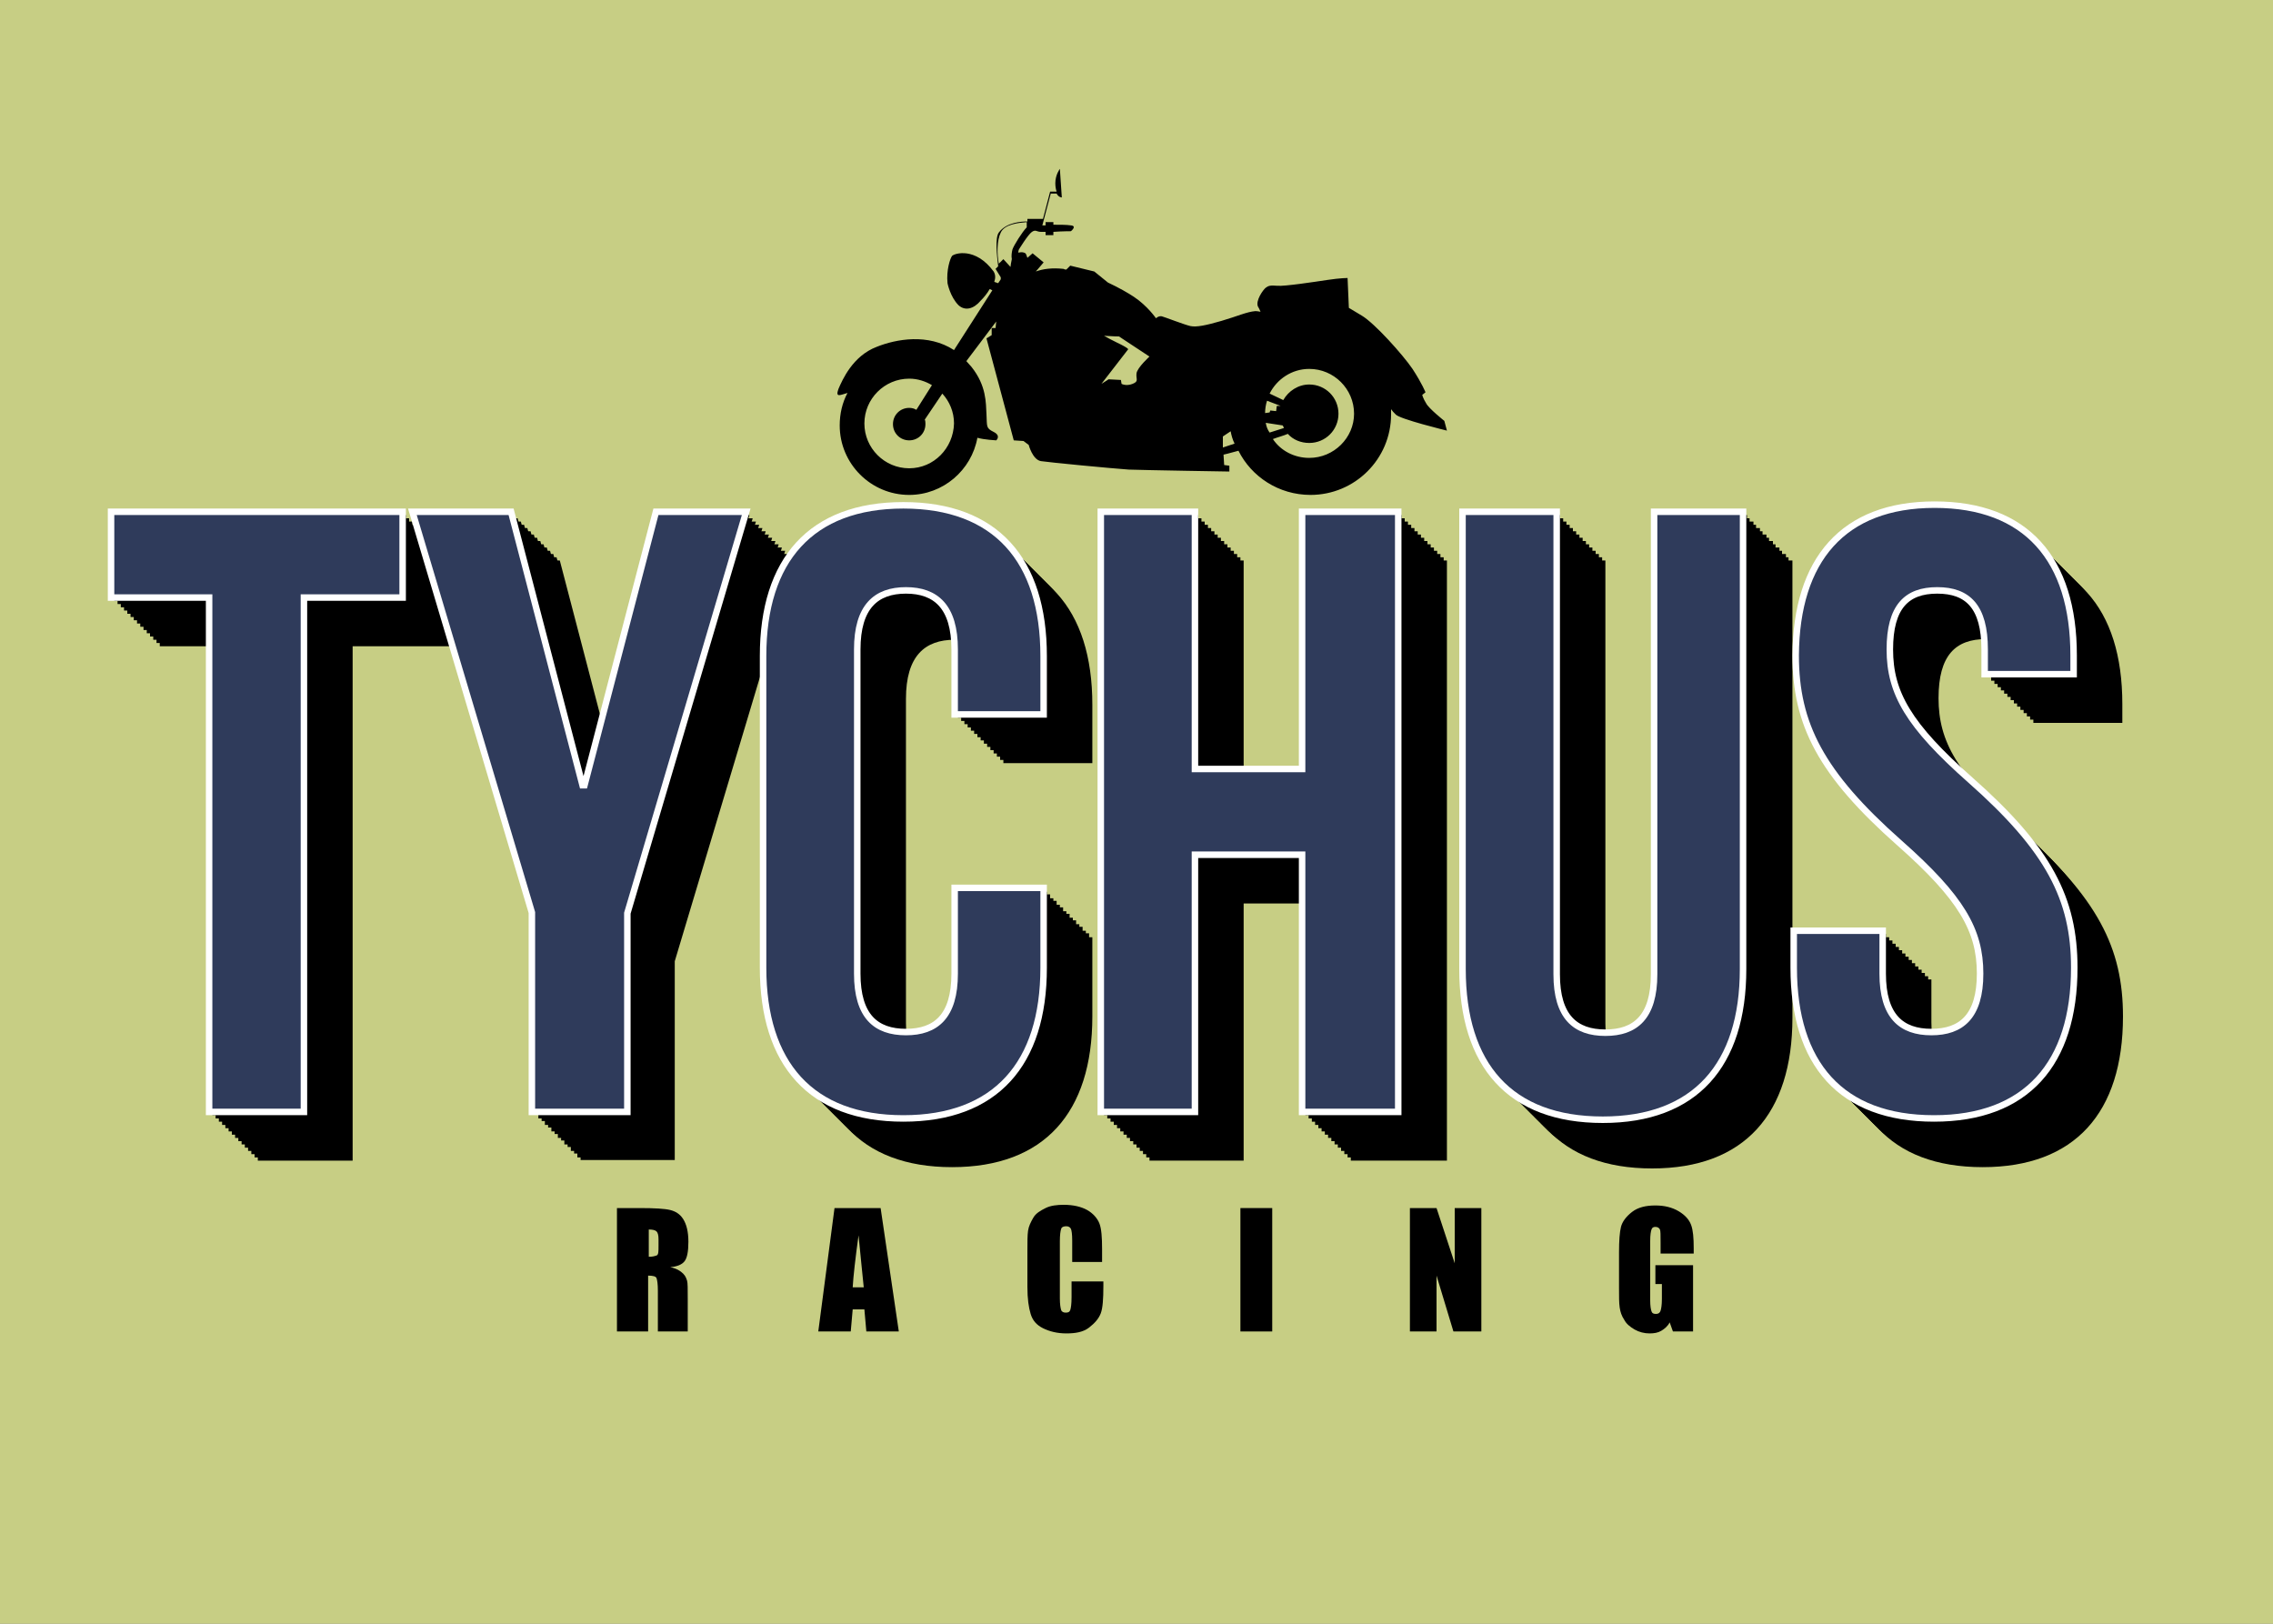 <?xml version="1.0" encoding="utf-8"?>
<!-- Generator: Adobe Illustrator 22.0.1, SVG Export Plug-In . SVG Version: 6.00 Build 0)  -->
<svg version="1.1" xmlns="http://www.w3.org/2000/svg" xmlns:xlink="http://www.w3.org/1999/xlink" x="0px" y="0px"
	 viewBox="0 0 350 250" style="enable-background:new 0 0 350 250;" xml:space="preserve">
<rect x="0" y="0" width="350" height="250" fill="#808080" stroke="none"/>
<style type="text/css">
	.st0{fill:#C7CE84;stroke:#FFFFFF;}
	.st1{fill:#2F3B5B;}
	.st2{fill:none;stroke:#FFFFFF;}
</style>
<g id="Layer_2">
	<rect x="-3.5" y="-5.5" class="st0" width="356" height="258"/>
</g>
<g id="Layer_3">
	<path d="M222.8,66.3l-0.4-1.5c0,0-2.4-1.9-2.8-2.7c-0.5-0.8-0.6-1.3-0.6-1.3l0.5-0.4c0,0-0.5-1.3-2-3.6c-1.5-2.2-5.8-7-7.8-8.2
		c-2-1.2-2-1.2-2-1.2l-0.2-4.6c0,0-1.1,0-3.1,0.3s-6.6,1-7.7,0.9c-1.1-0.1-1.4,0-1.8,0.3c-0.4,0.3-1.6,2-1.2,2.9
		c0.2,0.3,0.3,0.6,0.4,0.8c-0.1,0-0.4-0.1-0.8-0.1c-1.3,0.1-2.8,0.8-5.2,1.5c-2.4,0.7-3.9,1-4.8,0.8c-0.9-0.2-4-1.4-4.4-1.5
		c-0.5-0.1-0.9,0.3-0.9,0.3s-1.3-1.9-3.4-3.3c-0.9-0.6-2.3-1.4-4-2.2l-2.1-1.7l-3.7-0.9l-0.6,0.6c-0.1,0-0.3,0-0.4-0.1
		c-1.8-0.2-3.2,0-4.3,0.4l1.2-1.4L159,39l-0.8,0.7c-0.1-0.3-0.2-0.6-0.3-0.7c-0.3-0.2-0.7-0.2-1.1-0.1c0-0.3,0.1-0.5,0.1-0.5
		s1.4-2.3,2-2.7c0.6-0.4,0.7,0,1.4,0c0.1,0,0.4,0,0.7,0v0.5h1.2v-0.5c1.3-0.1,2.7-0.1,2.7-0.1s1-0.8,0-0.9c-0.7-0.1-1.7-0.1-2.7-0.1
		v-0.4h-1.2v0.5c-0.1,0-0.3,0-0.5,0l1.3-4.9l0.9,0c0.3,0.6,0.8,0.6,0.8,0.6l-0.3-4.4c0,0-0.7,0.9-0.7,2.2c0,0.6,0.1,1,0.2,1.3h-1
		l-1.1,4.2h-2.4v0.4c-0.9,0-3.2,0.1-4.4,1.7c-0.6,0.8-0.3,3.5-0.1,5.2l-0.4,0.4l0.8,1.3c0,0,0,0,0,0.1l0,0l0,0.2l0,0l-0.4,0.6
		l-0.6-0.2c0.2-0.6,0.2-1.1-0.1-1.6c-2.8-3.8-6-2.8-6.4-2.4c-0.3,0.4-0.9,2.2-0.7,4.2c0,0,0.4,2.1,1.7,3.4c1,0.9,2.3,0.6,3.4-0.7
		c0.5-0.5,1-1.1,1.4-1.8l0.4,0.2l-5.9,9.2c-4-2.6-8.9-1.7-11.9-0.5c-3.7,1.4-5.3,5.1-5.9,6.5c-0.5,1.4,0.3,0.9,1.4,0.6l0,0
		c-0.8,1.5-1.2,3.2-1.2,5c0,5.9,4.8,10.7,10.7,10.7c5.2,0,9.6-3.8,10.5-8.8c1,0.3,2.9,0.4,2.9,0.4s0.8-0.7-0.4-1.3
		c-1.2-0.6-1-0.8-1.1-2.7c-0.1-1.8,0-4.4-2.3-7.3c-0.3-0.3-0.5-0.6-0.8-0.9l4.6-6.1l-0.1,1h-0.6v1.1l-0.8,0.5l4.2,15.7l1.5,0.1
		l0.8,0.6c0,0,0.6,2.3,1.9,2.5c1.3,0.2,10.7,1.1,13.5,1.3c2.8,0.1,15.5,0.3,15.5,0.3v-0.9l-0.8-0.1l-0.1-1.6c0,0,0.9-0.2,2.3-0.6
		c2,4,6.2,6.8,11.1,6.8c6.8,0,12.4-5.5,12.4-12.4c0-0.3,0-0.5,0-0.8c0.2,0.3,0.4,0.5,0.7,0.8C215.4,64.5,222.8,66.3,222.8,66.3z
		 M140,72.1c-3.8,0-6.9-3.1-6.9-6.9c0-3.8,3.1-6.9,6.9-6.9c1.3,0,2.5,0.4,3.5,1l-2.4,3.8c-0.3-0.2-0.7-0.3-1.1-0.3
		c-1.4,0-2.5,1.1-2.5,2.5c0,1.4,1.1,2.5,2.5,2.5s2.5-1.1,2.5-2.5c0-0.2,0-0.5-0.1-0.7l2.7-4c1.1,1.2,1.8,2.8,1.8,4.6
		C146.8,69,143.8,72.1,140,72.1z M154.5,39.9l-0.7,0.7c-0.3-1.5-0.3-3.6,0.3-4.8c0.6-1.3,2.8-1.5,4-1.6v0.8c-0.7,0.7-2,2.8-2.2,3.4
		c-0.1,0.4-0.2,1-0.1,1.5c-0.1,0.5-0.2,1-0.2,1.2L154.5,39.9z M175,57.5c-0.1,0.9,0.4,1.2-0.6,1.6c-1,0.4-1.7,0-1.7,0l-0.1-0.6
		l-1.9-0.1c0,0-0.6,0.4-1.1,0.7l4.1-5.3c0,0,0.3-0.1-1.8-1.1c-0.8-0.4-1.4-0.7-1.9-1c1.4,0.1,2.3,0.1,2.3,0.1l4.7,3.1
		C177.1,54.8,175.1,56.6,175,57.5z M188.3,68.9l0-1.7l1.2-0.8c0.1,0.6,0.3,1.3,0.6,1.9L188.3,68.9z M194.8,63.6
		c0-0.6,0.1-1.3,0.3-1.9l2.1,0.8h-0.6l-0.1,0.8l-0.9-0.1l-0.1,0.3L194.8,63.6L194.8,63.6z M194.9,65.1l2.6,0.4
		c0.1,0.1,0.1,0.2,0.2,0.4l-2.2,0.7C195.2,66.2,195,65.7,194.9,65.1z M201.6,70.5c-2.3,0-4.4-1.1-5.6-2.9c0.8-0.3,1.6-0.5,2.3-0.8
		c0.8,0.9,2,1.4,3.3,1.4c2.5,0,4.5-2,4.5-4.5c0-2.5-2-4.5-4.5-4.5c-1.7,0-3.2,1-4,2.4l-2.1-1c1.1-2.2,3.4-3.8,6.1-3.8
		c3.8,0,6.9,3.1,6.9,6.9C208.5,67.4,205.4,70.5,201.6,70.5z"/>
</g>
<g id="Layer_4">
	<g>
		<path d="M95,186h3.5c2.3,0,3.9,0.1,4.7,0.3s1.5,0.6,2,1.4s0.8,1.9,0.8,3.5c0,1.5-0.2,2.5-0.6,3s-1.1,0.8-2.2,0.9
			c1,0.2,1.6,0.6,2,1s0.5,0.8,0.6,1.1s0.1,1.3,0.1,2.8v5h-4.6v-6.3c0-1-0.1-1.6-0.2-1.9s-0.6-0.4-1.3-0.4v8.6H95V186z M99.9,189.3
			v4.2c0.6,0,0.9-0.1,1.2-0.2s0.3-0.6,0.3-1.5v-1c0-0.6-0.1-1-0.3-1.2S100.5,189.3,99.9,189.3z"/>
		<path d="M135.6,186l2.8,19h-5l-0.3-3.4h-1.8l-0.3,3.4H126l2.5-19H135.6z M133,198.2c-0.2-2.1-0.5-4.8-0.8-8
			c-0.5,3.6-0.8,6.3-0.9,8H133z"/>
		<path d="M170,194.3h-4.9V191c0-1-0.1-1.6-0.2-1.8c-0.1-0.2-0.3-0.4-0.7-0.4c-0.4,0-0.7,0.1-0.8,0.4s-0.2,0.9-0.2,1.9v8.8
			c0,0.9,0.1,1.5,0.2,1.8s0.4,0.4,0.7,0.4c0.4,0,0.6-0.1,0.7-0.4s0.2-0.9,0.2-2v-2.4h4.9v0.7c0,2-0.1,3.4-0.4,4.2
			c-0.3,0.8-0.9,1.5-1.8,2.2s-2.1,0.9-3.5,0.9c-1.4,0-2.6-0.3-3.6-0.8s-1.6-1.2-1.9-2.2s-0.5-2.3-0.5-4.2v-5.5c0-1.4,0-2.4,0.1-3.1
			s0.4-1.3,0.8-2s1.1-1.1,1.9-1.5s1.8-0.5,2.8-0.5c1.5,0,2.7,0.3,3.6,0.8s1.6,1.3,1.9,2.1s0.4,2.1,0.4,3.9V194.3z"/>
		<path d="M195.9,186v19H191v-19H195.9z"/>
		<path d="M228.1,186v19h-4.3l-2.6-8.6v8.6h-4.1v-19h4.1l2.8,8.5V186H228.1z"/>
		<path d="M260.6,193h-4.9v-1.7c0-1.1,0-1.8-0.1-2s-0.3-0.4-0.7-0.4c-0.3,0-0.5,0.1-0.6,0.4s-0.2,0.8-0.2,1.8v9.1
			c0,0.9,0.1,1.4,0.2,1.7s0.3,0.4,0.7,0.4c0.4,0,0.6-0.2,0.7-0.5s0.2-0.9,0.2-1.8v-2.3h-1v-2.9h5.8V205h-3.1l-0.5-1.4
			c-0.3,0.6-0.8,1-1.3,1.3s-1.1,0.4-1.8,0.4c-0.8,0-1.6-0.2-2.3-0.6c-0.7-0.4-1.3-0.9-1.6-1.5c-0.4-0.6-0.6-1.2-0.7-1.9
			s-0.1-1.6-0.1-2.9v-5.6c0-1.8,0.1-3.1,0.3-3.9s0.8-1.6,1.7-2.3s2.1-1,3.6-1c1.4,0,2.6,0.3,3.6,0.9s1.6,1.3,1.9,2.1s0.4,2,0.4,3.6
			V193z"/>
	</g>
</g>
<g id="Layer_1">
	<g>
		<g>
			<path d="M17.1,78.8h44.9V92H46.8v79.2H32.2V92H17.1V78.8z"/>
			<path d="M81.9,140.5L63.5,78.8h15.2l11,42.1h0.3l11-42.1h13.9l-18.3,61.8v30.6H81.9V140.5z"/>
			<path d="M160.7,136.7V149c0,14.8-7.4,23.2-21.6,23.2s-21.6-8.4-21.6-23.2v-48c0-14.8,7.4-23.2,21.6-23.2s21.6,8.4,21.6,23.2v9
				h-13.7V100c0-6.6-2.9-9.1-7.5-9.1s-7.5,2.5-7.5,9.1v49.9c0,6.6,2.9,9,7.5,9s7.5-2.4,7.5-9v-13.2H160.7z"/>
			<path d="M184,171.2h-14.5V78.8H184v39.6h16.5V78.8h14.8v92.4h-14.8v-39.6H184V171.2z"/>
			<path d="M239.7,78.8V150c0,6.6,2.9,9,7.5,9s7.5-2.4,7.5-9V78.8h13.7v70.4c0,14.8-7.4,23.2-21.6,23.2c-14.3,0-21.6-8.4-21.6-23.2
				V78.8H239.7z"/>
			<path d="M297.9,77.7c14.1,0,21.4,8.4,21.4,23.2v2.9h-13.7V100c0-6.6-2.6-9.1-7.3-9.1s-7.3,2.5-7.3,9.1c0,6.7,2.9,11.7,12.4,20.1
				c12.1,10.7,16,18.3,16,28.9c0,14.8-7.4,23.2-21.6,23.2c-14.3,0-21.6-8.4-21.6-23.2v-5.7h13.7v6.6c0,6.6,2.9,9,7.5,9
				s7.5-2.4,7.5-9c0-6.7-2.9-11.7-12.4-20.1c-12.1-10.7-16-18.3-16-28.9C276.6,86.2,283.8,77.7,297.9,77.7z"/>
		</g>
	</g>
	<g>
		<g>
			<g>
				<path d="M24.6,86.3h44.9v13.2H54.3v79.2H39.7V99.5H24.6V86.3z"/>
				<path d="M89.4,148L71,86.3h15.2l11,42.1h0.3l11-42.1h13.9L103.9,148v30.6H89.4V148z"/>
				<path d="M168.2,144.2v12.3c0,14.8-7.4,23.2-21.6,23.2s-21.6-8.4-21.6-23.2v-48c0-14.8,7.4-23.2,21.6-23.2s21.6,8.4,21.6,23.2v9
					h-13.7v-9.9c0-6.6-2.9-9.1-7.5-9.1s-7.5,2.5-7.5,9.1v49.9c0,6.6,2.9,9,7.5,9s7.5-2.4,7.5-9v-13.2H168.2z"/>
				<path d="M191.5,178.7H177V86.3h14.5v39.6H208V86.3h14.8v92.4H208v-39.6h-16.5V178.7z"/>
				<path d="M247.2,86.3v71.3c0,6.6,2.9,9,7.5,9s7.5-2.4,7.5-9V86.3H276v70.4c0,14.8-7.4,23.2-21.6,23.2c-14.3,0-21.6-8.4-21.6-23.2
					V86.3H247.2z"/>
				<path d="M305.4,85.2c14.1,0,21.4,8.4,21.4,23.2v2.9h-13.7v-3.8c0-6.6-2.6-9.1-7.3-9.1s-7.3,2.5-7.3,9.1
					c0,6.7,2.9,11.7,12.4,20.1c12.1,10.7,16,18.3,16,28.9c0,14.8-7.4,23.2-21.6,23.2c-14.3,0-21.6-8.4-21.6-23.2v-5.7h13.7v6.6
					c0,6.6,2.9,9,7.5,9s7.5-2.4,7.5-9c0-6.7-2.9-11.7-12.4-20.1c-12.1-10.7-16-18.3-16-28.9C284.1,93.7,291.3,85.2,305.4,85.2z"/>
			</g>
		</g>
		<g>
			<g>
				<path d="M24.1,85.8h44.9V99H53.8v79.2H39.2V99H24.1V85.8z"/>
				<path d="M88.9,147.5L70.5,85.8h15.2l11,42.1h0.3l11-42.1h13.9l-18.3,61.8v30.6H88.9V147.5z"/>
				<path d="M167.7,143.7V156c0,14.8-7.4,23.2-21.6,23.2s-21.6-8.4-21.6-23.2v-48c0-14.8,7.4-23.2,21.6-23.2s21.6,8.4,21.6,23.2v9
					h-13.7V107c0-6.6-2.9-9.1-7.5-9.1s-7.5,2.5-7.5,9.1v49.9c0,6.6,2.9,9,7.5,9s7.5-2.4,7.5-9v-13.2H167.7z"/>
				<path d="M191,178.2h-14.5V85.8H191v39.6h16.5V85.8h14.8v92.4h-14.8v-39.6H191V178.2z"/>
				<path d="M246.7,85.8V157c0,6.6,2.9,9,7.5,9s7.5-2.4,7.5-9V85.8h13.7v70.4c0,14.8-7.4,23.2-21.6,23.2c-14.3,0-21.6-8.4-21.6-23.2
					V85.8H246.7z"/>
				<path d="M304.9,84.7c14.1,0,21.4,8.4,21.4,23.2v2.9h-13.7V107c0-6.6-2.6-9.1-7.3-9.1s-7.3,2.5-7.3,9.1c0,6.7,2.9,11.7,12.4,20.1
					c12.1,10.7,16,18.3,16,28.9c0,14.8-7.4,23.2-21.6,23.2c-14.3,0-21.6-8.4-21.6-23.2v-5.7h13.7v6.6c0,6.6,2.9,9,7.5,9
					s7.5-2.4,7.5-9c0-6.7-2.9-11.7-12.4-20.1c-12.1-10.7-16-18.3-16-28.9C283.6,93.2,290.8,84.7,304.9,84.7z"/>
			</g>
		</g>
		<g>
			<g>
				<path d="M23.6,85.3h44.9v13.2H53.3v79.2H38.7V98.5H23.6V85.3z"/>
				<path d="M88.4,147L70,85.3h15.2l11,42.1h0.3l11-42.1h13.9L102.9,147v30.6H88.4V147z"/>
				<path d="M167.2,143.2v12.3c0,14.8-7.4,23.2-21.6,23.2s-21.6-8.4-21.6-23.2v-48c0-14.8,7.4-23.2,21.6-23.2s21.6,8.4,21.6,23.2v9
					h-13.7v-9.9c0-6.6-2.9-9.1-7.5-9.1s-7.5,2.5-7.5,9.1v49.9c0,6.6,2.9,9,7.5,9s7.5-2.4,7.5-9v-13.2H167.2z"/>
				<path d="M190.5,177.7H176V85.3h14.5v39.6H207V85.3h14.8v92.4H207v-39.6h-16.5V177.7z"/>
				<path d="M246.2,85.3v71.3c0,6.6,2.9,9,7.5,9s7.5-2.4,7.5-9V85.3H275v70.4c0,14.8-7.4,23.2-21.6,23.2c-14.3,0-21.6-8.4-21.6-23.2
					V85.3H246.2z"/>
				<path d="M304.4,84.2c14.1,0,21.4,8.4,21.4,23.2v2.9h-13.7v-3.8c0-6.6-2.6-9.1-7.3-9.1s-7.3,2.5-7.3,9.1
					c0,6.7,2.9,11.7,12.4,20.1c12.1,10.7,16,18.3,16,28.9c0,14.8-7.4,23.2-21.6,23.2c-14.3,0-21.6-8.4-21.6-23.2v-5.7h13.7v6.6
					c0,6.6,2.9,9,7.5,9s7.5-2.4,7.5-9c0-6.7-2.9-11.7-12.4-20.1c-12.1-10.7-16-18.3-16-28.9C283.1,92.7,290.3,84.2,304.4,84.2z"/>
			</g>
		</g>
		<g>
			<g>
				<path d="M23.1,84.8h44.9V98H52.8v79.2H38.2V98H23.1V84.8z"/>
				<path d="M87.9,146.5L69.5,84.8h15.2l11,42.1h0.3l11-42.1h13.9l-18.3,61.8v30.6H87.9V146.5z"/>
				<path d="M166.7,142.7V155c0,14.8-7.4,23.2-21.6,23.2s-21.6-8.4-21.6-23.2v-48c0-14.8,7.4-23.2,21.6-23.2s21.6,8.4,21.6,23.2v9
					h-13.7V106c0-6.6-2.9-9.1-7.5-9.1s-7.5,2.5-7.5,9.1v49.9c0,6.6,2.9,9,7.5,9s7.5-2.4,7.5-9v-13.2H166.7z"/>
				<path d="M190,177.2h-14.5V84.8H190v39.6h16.5V84.8h14.8v92.4h-14.8v-39.6H190V177.2z"/>
				<path d="M245.7,84.8V156c0,6.6,2.9,9,7.5,9s7.5-2.4,7.5-9V84.8h13.7v70.4c0,14.8-7.4,23.2-21.6,23.2c-14.3,0-21.6-8.4-21.6-23.2
					V84.8H245.7z"/>
				<path d="M303.9,83.7c14.1,0,21.4,8.4,21.4,23.2v2.9h-13.7V106c0-6.6-2.6-9.1-7.3-9.1s-7.3,2.5-7.3,9.1c0,6.7,2.9,11.7,12.4,20.1
					c12.1,10.7,16,18.3,16,28.9c0,14.8-7.4,23.2-21.6,23.2c-14.3,0-21.6-8.4-21.6-23.2v-5.7h13.7v6.6c0,6.6,2.9,9,7.5,9
					s7.5-2.4,7.5-9c0-6.7-2.9-11.7-12.4-20.1c-12.1-10.7-16-18.3-16-28.9C282.6,92.2,289.8,83.7,303.9,83.7z"/>
			</g>
		</g>
		<g>
			<g>
				<path d="M22.6,84.3h44.9v13.2H52.3v79.2H37.7V97.5H22.6V84.3z"/>
				<path d="M87.4,146L69,84.3h15.2l11,42.1h0.3l11-42.1h13.9L101.9,146v30.6H87.4V146z"/>
				<path d="M166.2,142.2v12.3c0,14.8-7.4,23.2-21.6,23.2s-21.6-8.4-21.6-23.2v-48c0-14.8,7.4-23.2,21.6-23.2s21.6,8.4,21.6,23.2v9
					h-13.7v-9.9c0-6.6-2.9-9.1-7.5-9.1s-7.5,2.5-7.5,9.1v49.9c0,6.6,2.9,9,7.5,9s7.5-2.4,7.5-9v-13.2H166.2z"/>
				<path d="M189.5,176.7H175V84.3h14.5v39.6H206V84.3h14.8v92.4H206v-39.6h-16.5V176.7z"/>
				<path d="M245.2,84.3v71.3c0,6.6,2.9,9,7.5,9s7.5-2.4,7.5-9V84.3H274v70.4c0,14.8-7.4,23.2-21.6,23.2c-14.3,0-21.6-8.4-21.6-23.2
					V84.3H245.2z"/>
				<path d="M303.4,83.2c14.1,0,21.4,8.4,21.4,23.2v2.9h-13.7v-3.8c0-6.6-2.6-9.1-7.3-9.1s-7.3,2.5-7.3,9.1
					c0,6.7,2.9,11.7,12.4,20.1c12.1,10.7,16,18.3,16,28.9c0,14.8-7.4,23.2-21.6,23.2c-14.3,0-21.6-8.4-21.6-23.2v-5.7h13.7v6.6
					c0,6.6,2.9,9,7.5,9s7.5-2.4,7.5-9c0-6.7-2.9-11.7-12.4-20.1c-12.1-10.7-16-18.3-16-28.9C282.1,91.7,289.3,83.2,303.4,83.2z"/>
			</g>
		</g>
		<g>
			<g>
				<path d="M22.1,83.8h44.9V97H51.8v79.2H37.2V97H22.1V83.8z"/>
				<path d="M86.9,145.5L68.5,83.8h15.2l11,42.1h0.3l11-42.1h13.9l-18.3,61.8v30.6H86.9V145.5z"/>
				<path d="M165.7,141.7V154c0,14.8-7.4,23.2-21.6,23.2s-21.6-8.4-21.6-23.2v-48c0-14.8,7.4-23.2,21.6-23.2s21.6,8.4,21.6,23.2v9
					h-13.7V105c0-6.6-2.9-9.1-7.5-9.1s-7.5,2.5-7.5,9.1v49.9c0,6.6,2.9,9,7.5,9s7.5-2.4,7.5-9v-13.2H165.7z"/>
				<path d="M189,176.2h-14.5V83.8H189v39.6h16.5V83.8h14.8v92.4h-14.8v-39.6H189V176.2z"/>
				<path d="M244.7,83.8V155c0,6.6,2.9,9,7.5,9s7.5-2.4,7.5-9V83.8h13.7v70.4c0,14.8-7.4,23.2-21.6,23.2c-14.3,0-21.6-8.4-21.6-23.2
					V83.8H244.7z"/>
				<path d="M302.9,82.7c14.1,0,21.4,8.4,21.4,23.2v2.9h-13.7V105c0-6.6-2.6-9.1-7.3-9.1s-7.3,2.5-7.3,9.1c0,6.7,2.9,11.7,12.4,20.1
					c12.1,10.7,16,18.3,16,28.9c0,14.8-7.4,23.2-21.6,23.2c-14.3,0-21.6-8.4-21.6-23.2v-5.7h13.7v6.6c0,6.6,2.9,9,7.5,9
					s7.5-2.4,7.5-9c0-6.7-2.9-11.7-12.4-20.1c-12.1-10.7-16-18.3-16-28.9C281.6,91.2,288.8,82.7,302.9,82.7z"/>
			</g>
		</g>
		<g>
			<g>
				<path d="M21.6,83.3h44.9v13.2H51.3v79.2H36.7V96.5H21.6V83.3z"/>
				<path d="M86.4,145L68,83.3h15.2l11,42.1h0.3l11-42.1h13.9L100.9,145v30.6H86.4V145z"/>
				<path d="M165.2,141.2v12.3c0,14.8-7.4,23.2-21.6,23.2s-21.6-8.4-21.6-23.2v-48c0-14.8,7.4-23.2,21.6-23.2s21.6,8.4,21.6,23.2v9
					h-13.7v-9.9c0-6.6-2.9-9.1-7.5-9.1s-7.5,2.5-7.5,9.1v49.9c0,6.6,2.9,9,7.5,9s7.5-2.4,7.5-9v-13.2H165.2z"/>
				<path d="M188.5,175.7H174V83.3h14.5v39.6H205V83.3h14.8v92.4H205v-39.6h-16.5V175.7z"/>
				<path d="M244.2,83.3v71.3c0,6.6,2.9,9,7.5,9s7.5-2.4,7.5-9V83.3H273v70.4c0,14.8-7.4,23.2-21.6,23.2c-14.3,0-21.6-8.4-21.6-23.2
					V83.3H244.2z"/>
				<path d="M302.4,82.2c14.1,0,21.4,8.4,21.4,23.2v2.9h-13.7v-3.8c0-6.6-2.6-9.1-7.3-9.1s-7.3,2.5-7.3,9.1
					c0,6.7,2.9,11.7,12.4,20.1c12.1,10.7,16,18.3,16,28.9c0,14.8-7.4,23.2-21.6,23.2c-14.3,0-21.6-8.4-21.6-23.2v-5.7h13.7v6.6
					c0,6.6,2.9,9,7.5,9s7.5-2.4,7.5-9c0-6.7-2.9-11.7-12.4-20.1c-12.1-10.7-16-18.3-16-28.9C281.1,90.7,288.3,82.2,302.4,82.2z"/>
			</g>
		</g>
		<g>
			<g>
				<path d="M21.1,82.8h44.9V96H50.8v79.2H36.2V96H21.1V82.8z"/>
				<path d="M85.9,144.5L67.5,82.8h15.2l11,42.1h0.3l11-42.1h13.9l-18.3,61.8v30.6H85.9V144.5z"/>
				<path d="M164.7,140.7V153c0,14.8-7.4,23.2-21.6,23.2s-21.6-8.4-21.6-23.2v-48c0-14.8,7.4-23.2,21.6-23.2s21.6,8.4,21.6,23.2v9
					h-13.7V104c0-6.6-2.9-9.1-7.5-9.1s-7.5,2.5-7.5,9.1v49.9c0,6.6,2.9,9,7.5,9s7.5-2.4,7.5-9v-13.2H164.7z"/>
				<path d="M188,175.2h-14.5V82.8H188v39.6h16.5V82.8h14.8v92.4h-14.8v-39.6H188V175.2z"/>
				<path d="M243.7,82.8V154c0,6.6,2.9,9,7.5,9s7.5-2.4,7.5-9V82.8h13.7v70.4c0,14.8-7.4,23.2-21.6,23.2c-14.3,0-21.6-8.4-21.6-23.2
					V82.8H243.7z"/>
				<path d="M301.9,81.7c14.1,0,21.4,8.4,21.4,23.2v2.9h-13.7V104c0-6.6-2.6-9.1-7.3-9.1s-7.3,2.5-7.3,9.1c0,6.7,2.9,11.7,12.4,20.1
					c12.1,10.7,16,18.3,16,28.9c0,14.8-7.4,23.2-21.6,23.2c-14.3,0-21.6-8.4-21.6-23.2v-5.7h13.7v6.6c0,6.6,2.9,9,7.5,9
					s7.5-2.4,7.5-9c0-6.7-2.9-11.7-12.4-20.1c-12.1-10.7-16-18.3-16-28.9C280.6,90.2,287.8,81.7,301.9,81.7z"/>
			</g>
		</g>
		<g>
			<g>
				<path d="M20.6,82.3h44.9v13.2H50.3v79.2H35.7V95.5H20.6V82.3z"/>
				<path d="M85.4,144L67,82.3h15.2l11,42.1h0.3l11-42.1h13.9L99.9,144v30.6H85.4V144z"/>
				<path d="M164.2,140.2v12.3c0,14.8-7.4,23.2-21.6,23.2s-21.6-8.4-21.6-23.2v-48c0-14.8,7.4-23.2,21.6-23.2s21.6,8.4,21.6,23.2v9
					h-13.7v-9.9c0-6.6-2.9-9.1-7.5-9.1s-7.5,2.5-7.5,9.1v49.9c0,6.6,2.9,9,7.5,9s7.5-2.4,7.5-9v-13.2H164.2z"/>
				<path d="M187.5,174.7H173V82.3h14.5v39.6H204V82.3h14.8v92.4H204v-39.6h-16.5V174.7z"/>
				<path d="M243.2,82.3v71.3c0,6.6,2.9,9,7.5,9s7.5-2.4,7.5-9V82.3H272v70.4c0,14.8-7.4,23.2-21.6,23.2c-14.3,0-21.6-8.4-21.6-23.2
					V82.3H243.2z"/>
				<path d="M301.4,81.2c14.1,0,21.4,8.4,21.4,23.2v2.9h-13.7v-3.8c0-6.6-2.6-9.1-7.3-9.1s-7.3,2.5-7.3,9.1
					c0,6.7,2.9,11.7,12.4,20.1c12.1,10.7,16,18.3,16,28.9c0,14.8-7.4,23.2-21.6,23.2c-14.3,0-21.6-8.4-21.6-23.2v-5.7h13.7v6.6
					c0,6.6,2.9,9,7.5,9s7.5-2.4,7.5-9c0-6.7-2.9-11.7-12.4-20.1c-12.1-10.7-16-18.3-16-28.9C280.1,89.7,287.3,81.2,301.4,81.2z"/>
			</g>
		</g>
		<g>
			<g>
				<path d="M20.1,81.8h44.9V95H49.8v79.2H35.2V95H20.1V81.8z"/>
				<path d="M84.9,143.5L66.5,81.8h15.2l11,42.1h0.3l11-42.1h13.9l-18.3,61.8v30.6H84.9V143.5z"/>
				<path d="M163.7,139.7V152c0,14.8-7.4,23.2-21.6,23.2s-21.6-8.4-21.6-23.2v-48c0-14.8,7.4-23.2,21.6-23.2s21.6,8.4,21.6,23.2v9
					h-13.7V103c0-6.6-2.9-9.1-7.5-9.1s-7.5,2.5-7.5,9.1v49.9c0,6.6,2.9,9,7.5,9s7.5-2.4,7.5-9v-13.2H163.7z"/>
				<path d="M187,174.2h-14.5V81.8H187v39.6h16.5V81.8h14.8v92.4h-14.8v-39.6H187V174.2z"/>
				<path d="M242.7,81.8V153c0,6.6,2.9,9,7.5,9s7.5-2.4,7.5-9V81.8h13.7v70.4c0,14.8-7.4,23.2-21.6,23.2c-14.3,0-21.6-8.4-21.6-23.2
					V81.8H242.7z"/>
				<path d="M300.9,80.7c14.1,0,21.4,8.4,21.4,23.2v2.9h-13.7V103c0-6.6-2.6-9.1-7.3-9.1s-7.3,2.5-7.3,9.1c0,6.7,2.9,11.7,12.4,20.1
					c12.1,10.7,16,18.3,16,28.9c0,14.8-7.4,23.2-21.6,23.2c-14.3,0-21.6-8.4-21.6-23.2v-5.7h13.7v6.6c0,6.6,2.9,9,7.5,9
					s7.5-2.4,7.5-9c0-6.7-2.9-11.7-12.4-20.1c-12.1-10.7-16-18.3-16-28.9C279.6,89.2,286.8,80.7,300.9,80.7z"/>
			</g>
		</g>
		<g>
			<g>
				<path d="M19.6,81.3h44.9v13.2H49.3v79.2H34.7V94.5H19.6V81.3z"/>
				<path d="M84.4,143L66,81.3h15.2l11,42.1h0.3l11-42.1h13.9L98.9,143v30.6H84.4V143z"/>
				<path d="M163.2,139.2v12.3c0,14.8-7.4,23.2-21.6,23.2s-21.6-8.4-21.6-23.2v-48c0-14.8,7.4-23.2,21.6-23.2s21.6,8.4,21.6,23.2v9
					h-13.7v-9.9c0-6.6-2.9-9.1-7.5-9.1s-7.5,2.5-7.5,9.1v49.9c0,6.6,2.9,9,7.5,9s7.5-2.4,7.5-9v-13.2H163.2z"/>
				<path d="M186.5,173.7H172V81.3h14.5v39.6H203V81.3h14.8v92.4H203v-39.6h-16.5V173.7z"/>
				<path d="M242.2,81.3v71.3c0,6.6,2.9,9,7.5,9s7.5-2.4,7.5-9V81.3H271v70.4c0,14.8-7.4,23.2-21.6,23.2c-14.3,0-21.6-8.4-21.6-23.2
					V81.3H242.2z"/>
				<path d="M300.4,80.2c14.1,0,21.4,8.4,21.4,23.2v2.9h-13.7v-3.8c0-6.6-2.6-9.1-7.3-9.1s-7.3,2.5-7.3,9.1
					c0,6.7,2.9,11.7,12.4,20.1c12.1,10.7,16,18.3,16,28.9c0,14.8-7.4,23.2-21.6,23.2c-14.3,0-21.6-8.4-21.6-23.2v-5.7h13.7v6.6
					c0,6.6,2.9,9,7.5,9s7.5-2.4,7.5-9c0-6.7-2.9-11.7-12.4-20.1c-12.1-10.7-16-18.3-16-28.9C279.1,88.7,286.3,80.2,300.4,80.2z"/>
			</g>
		</g>
		<g>
			<g>
				<path d="M19.1,80.8h44.9V94H48.8v79.2H34.2V94H19.1V80.8z"/>
				<path d="M83.9,142.5L65.5,80.8h15.2l11,42.1h0.3l11-42.1h13.9l-18.3,61.8v30.6H83.9V142.5z"/>
				<path d="M162.7,138.7V151c0,14.8-7.4,23.2-21.6,23.2s-21.6-8.4-21.6-23.2v-48c0-14.8,7.4-23.2,21.6-23.2s21.6,8.4,21.6,23.2v9
					h-13.7V102c0-6.6-2.9-9.1-7.5-9.1s-7.5,2.5-7.5,9.1v49.9c0,6.6,2.9,9,7.5,9s7.5-2.4,7.5-9v-13.2H162.7z"/>
				<path d="M186,173.2h-14.5V80.8H186v39.6h16.5V80.8h14.8v92.4h-14.8v-39.6H186V173.2z"/>
				<path d="M241.7,80.8V152c0,6.6,2.9,9,7.5,9s7.5-2.4,7.5-9V80.8h13.7v70.4c0,14.8-7.4,23.2-21.6,23.2c-14.3,0-21.6-8.4-21.6-23.2
					V80.8H241.7z"/>
				<path d="M299.9,79.7c14.1,0,21.4,8.4,21.4,23.2v2.9h-13.7V102c0-6.6-2.6-9.1-7.3-9.1s-7.3,2.5-7.3,9.1c0,6.7,2.9,11.7,12.4,20.1
					c12.1,10.7,16,18.3,16,28.9c0,14.8-7.4,23.2-21.6,23.2c-14.3,0-21.6-8.4-21.6-23.2v-5.7h13.7v6.6c0,6.6,2.9,9,7.5,9
					s7.5-2.4,7.5-9c0-6.7-2.9-11.7-12.4-20.1c-12.1-10.7-16-18.3-16-28.9C278.6,88.2,285.8,79.7,299.9,79.7z"/>
			</g>
		</g>
		<g>
			<g>
				<path d="M18.6,80.3h44.9v13.2H48.3v79.2H33.7V93.5H18.6V80.3z"/>
				<path d="M83.4,142L65,80.3h15.2l11,42.1h0.3l11-42.1h13.9L97.9,142v30.6H83.4V142z"/>
				<path d="M162.2,138.2v12.3c0,14.8-7.4,23.2-21.6,23.2s-21.6-8.4-21.6-23.2v-48c0-14.8,7.4-23.2,21.6-23.2s21.6,8.4,21.6,23.2v9
					h-13.7v-9.9c0-6.6-2.9-9.1-7.5-9.1s-7.5,2.5-7.5,9.1v49.9c0,6.6,2.9,9,7.5,9s7.5-2.4,7.5-9v-13.2H162.2z"/>
				<path d="M185.5,172.7H171V80.3h14.5v39.6H202V80.3h14.8v92.4H202v-39.6h-16.5V172.7z"/>
				<path d="M241.2,80.3v71.3c0,6.6,2.9,9,7.5,9s7.5-2.4,7.5-9V80.3H270v70.4c0,14.8-7.4,23.2-21.6,23.2c-14.3,0-21.6-8.4-21.6-23.2
					V80.3H241.2z"/>
				<path d="M299.4,79.2c14.1,0,21.4,8.4,21.4,23.2v2.9h-13.7v-3.8c0-6.6-2.6-9.1-7.3-9.1s-7.3,2.5-7.3,9.1
					c0,6.7,2.9,11.7,12.4,20.1c12.1,10.7,16,18.3,16,28.9c0,14.8-7.4,23.2-21.6,23.2c-14.3,0-21.6-8.4-21.6-23.2v-5.7h13.7v6.6
					c0,6.6,2.9,9,7.5,9s7.5-2.4,7.5-9c0-6.7-2.9-11.7-12.4-20.1c-12.1-10.7-16-18.3-16-28.9C278.1,87.7,285.3,79.2,299.4,79.2z"/>
			</g>
		</g>
		<g>
			<g>
				<path d="M18.1,79.8h44.9V93H47.8v79.2H33.2V93H18.1V79.8z"/>
				<path d="M82.9,141.5L64.5,79.8h15.2l11,42.1h0.3l11-42.1h13.9l-18.3,61.8v30.6H82.9V141.5z"/>
				<path d="M161.7,137.7V150c0,14.8-7.4,23.2-21.6,23.2s-21.6-8.4-21.6-23.2v-48c0-14.8,7.4-23.2,21.6-23.2s21.6,8.4,21.6,23.2v9
					h-13.7V101c0-6.6-2.9-9.1-7.5-9.1s-7.5,2.5-7.5,9.1v49.9c0,6.6,2.9,9,7.5,9s7.5-2.4,7.5-9v-13.2H161.7z"/>
				<path d="M185,172.2h-14.5V79.8H185v39.6h16.5V79.8h14.8v92.4h-14.8v-39.6H185V172.2z"/>
				<path d="M240.7,79.8V151c0,6.6,2.9,9,7.5,9s7.5-2.4,7.5-9V79.8h13.7v70.4c0,14.8-7.4,23.2-21.6,23.2c-14.3,0-21.6-8.4-21.6-23.2
					V79.8H240.7z"/>
				<path d="M298.9,78.7c14.1,0,21.4,8.4,21.4,23.2v2.9h-13.7V101c0-6.6-2.6-9.1-7.3-9.1s-7.3,2.5-7.3,9.1c0,6.7,2.9,11.7,12.4,20.1
					c12.1,10.7,16,18.3,16,28.9c0,14.8-7.4,23.2-21.6,23.2c-14.3,0-21.6-8.4-21.6-23.2v-5.7h13.7v6.6c0,6.6,2.9,9,7.5,9
					s7.5-2.4,7.5-9c0-6.7-2.9-11.7-12.4-20.1c-12.1-10.7-16-18.3-16-28.9C277.6,87.2,284.8,78.7,298.9,78.7z"/>
			</g>
		</g>
		<g>
			<g>
				<path d="M17.6,79.3h44.9v13.2H47.3v79.2H32.7V92.5H17.6V79.3z"/>
				<path d="M82.4,141L64,79.3h15.2l11,42.1h0.3l11-42.1h13.9L96.9,141v30.6H82.4V141z"/>
				<path d="M161.2,137.2v12.3c0,14.8-7.4,23.2-21.6,23.2s-21.6-8.4-21.6-23.2v-48c0-14.8,7.4-23.2,21.6-23.2s21.6,8.4,21.6,23.2v9
					h-13.7v-9.9c0-6.6-2.9-9.1-7.5-9.1s-7.5,2.5-7.5,9.1v49.9c0,6.6,2.9,9,7.5,9s7.5-2.4,7.5-9v-13.2H161.2z"/>
				<path d="M184.5,171.7H170V79.3h14.5v39.6H201V79.3h14.8v92.4H201v-39.6h-16.5V171.7z"/>
				<path d="M240.2,79.3v71.3c0,6.6,2.9,9,7.5,9s7.5-2.4,7.5-9V79.3H269v70.4c0,14.8-7.4,23.2-21.6,23.2c-14.3,0-21.6-8.4-21.6-23.2
					V79.3H240.2z"/>
				<path d="M298.4,78.2c14.1,0,21.4,8.4,21.4,23.2v2.9h-13.7v-3.8c0-6.6-2.6-9.1-7.3-9.1s-7.3,2.5-7.3,9.1
					c0,6.7,2.9,11.7,12.4,20.1c12.1,10.7,16,18.3,16,28.9c0,14.8-7.4,23.2-21.6,23.2c-14.3,0-21.6-8.4-21.6-23.2v-5.7h13.7v6.6
					c0,6.6,2.9,9,7.5,9s7.5-2.4,7.5-9c0-6.7-2.9-11.7-12.4-20.1c-12.1-10.7-16-18.3-16-28.9C277.1,86.7,284.3,78.2,298.4,78.2z"/>
			</g>
		</g>
		<g>
			<g>
				<path d="M17.1,78.8h44.9V92H46.8v79.2H32.2V92H17.1V78.8z"/>
				<path d="M81.9,140.5L63.5,78.8h15.2l11,42.1h0.3l11-42.1h13.9l-18.3,61.8v30.6H81.9V140.5z"/>
				<path d="M160.7,136.7V149c0,14.8-7.4,23.2-21.6,23.2s-21.6-8.4-21.6-23.2v-48c0-14.8,7.4-23.2,21.6-23.2s21.6,8.4,21.6,23.2v9
					h-13.7V100c0-6.6-2.9-9.1-7.5-9.1s-7.5,2.5-7.5,9.1v49.9c0,6.6,2.9,9,7.5,9s7.5-2.4,7.5-9v-13.2H160.7z"/>
				<path d="M184,171.2h-14.5V78.8H184v39.6h16.5V78.8h14.8v92.4h-14.8v-39.6H184V171.2z"/>
				<path d="M239.7,78.8V150c0,6.6,2.9,9,7.5,9s7.5-2.4,7.5-9V78.8h13.7v70.4c0,14.8-7.4,23.2-21.6,23.2c-14.3,0-21.6-8.4-21.6-23.2
					V78.8H239.7z"/>
				<path d="M297.9,77.7c14.1,0,21.4,8.4,21.4,23.2v2.9h-13.7V100c0-6.6-2.6-9.1-7.3-9.1s-7.3,2.5-7.3,9.1c0,6.7,2.9,11.7,12.4,20.1
					c12.1,10.7,16,18.3,16,28.9c0,14.8-7.4,23.2-21.6,23.2c-14.3,0-21.6-8.4-21.6-23.2v-5.7h13.7v6.6c0,6.6,2.9,9,7.5,9
					s7.5-2.4,7.5-9c0-6.7-2.9-11.7-12.4-20.1c-12.1-10.7-16-18.3-16-28.9C276.6,86.2,283.8,77.7,297.9,77.7z"/>
			</g>
		</g>
	</g>
	<g>
		<g>
			<path class="st1" d="M17.1,78.8h44.9V92H46.8v79.2H32.2V92H17.1V78.8z"/>
			<path class="st1" d="M81.9,140.5L63.5,78.8h15.2l11,42.1h0.3l11-42.1h13.9l-18.3,61.8v30.6H81.9V140.5z"/>
			<path class="st1" d="M160.7,136.7V149c0,14.8-7.4,23.2-21.6,23.2s-21.6-8.4-21.6-23.2v-48c0-14.8,7.4-23.2,21.6-23.2
				s21.6,8.4,21.6,23.2v9h-13.7V100c0-6.6-2.9-9.1-7.5-9.1s-7.5,2.5-7.5,9.1v49.9c0,6.6,2.9,9,7.5,9s7.5-2.4,7.5-9v-13.2H160.7z"/>
			<path class="st1" d="M184,171.2h-14.5V78.8H184v39.6h16.5V78.8h14.8v92.4h-14.8v-39.6H184V171.2z"/>
			<path class="st1" d="M239.7,78.8V150c0,6.6,2.9,9,7.5,9s7.5-2.4,7.5-9V78.8h13.7v70.4c0,14.8-7.4,23.2-21.6,23.2
				c-14.3,0-21.6-8.4-21.6-23.2V78.8H239.7z"/>
			<path class="st1" d="M297.9,77.7c14.1,0,21.4,8.4,21.4,23.2v2.9h-13.7V100c0-6.6-2.6-9.1-7.3-9.1s-7.3,2.5-7.3,9.1
				c0,6.7,2.9,11.7,12.4,20.1c12.1,10.7,16,18.3,16,28.9c0,14.8-7.4,23.2-21.6,23.2c-14.3,0-21.6-8.4-21.6-23.2v-5.7h13.7v6.6
				c0,6.6,2.9,9,7.5,9s7.5-2.4,7.5-9c0-6.7-2.9-11.7-12.4-20.1c-12.1-10.7-16-18.3-16-28.9C276.6,86.2,283.8,77.7,297.9,77.7z"/>
		</g>
	</g>
	<g>
		<g>
			<path class="st2" d="M17.1,78.8h44.9V92H46.8v79.2H32.2V92H17.1V78.8z"/>
			<path class="st2" d="M81.9,140.5L63.5,78.8h15.2l11,42.1h0.3l11-42.1h13.9l-18.3,61.8v30.6H81.9V140.5z"/>
			<path class="st2" d="M160.7,136.7V149c0,14.8-7.4,23.2-21.6,23.2s-21.6-8.4-21.6-23.2v-48c0-14.8,7.4-23.2,21.6-23.2
				s21.6,8.4,21.6,23.2v9h-13.7V100c0-6.6-2.9-9.1-7.5-9.1s-7.5,2.5-7.5,9.1v49.9c0,6.6,2.9,9,7.5,9s7.5-2.4,7.5-9v-13.2H160.7z"/>
			<path class="st2" d="M184,171.2h-14.5V78.8H184v39.6h16.5V78.8h14.8v92.4h-14.8v-39.6H184V171.2z"/>
			<path class="st2" d="M239.7,78.8V150c0,6.6,2.9,9,7.5,9s7.5-2.4,7.5-9V78.8h13.7v70.4c0,14.8-7.4,23.2-21.6,23.2
				c-14.3,0-21.6-8.4-21.6-23.2V78.8H239.7z"/>
			<path class="st2" d="M297.9,77.7c14.1,0,21.4,8.4,21.4,23.2v2.9h-13.7V100c0-6.6-2.6-9.1-7.3-9.1s-7.3,2.5-7.3,9.1
				c0,6.7,2.9,11.7,12.4,20.1c12.1,10.7,16,18.3,16,28.9c0,14.8-7.4,23.2-21.6,23.2c-14.3,0-21.6-8.4-21.6-23.2v-5.7h13.7v6.6
				c0,6.6,2.9,9,7.5,9s7.5-2.4,7.5-9c0-6.7-2.9-11.7-12.4-20.1c-12.1-10.7-16-18.3-16-28.9C276.6,86.2,283.8,77.7,297.9,77.7z"/>
		</g>
	</g>
</g>
</svg>
